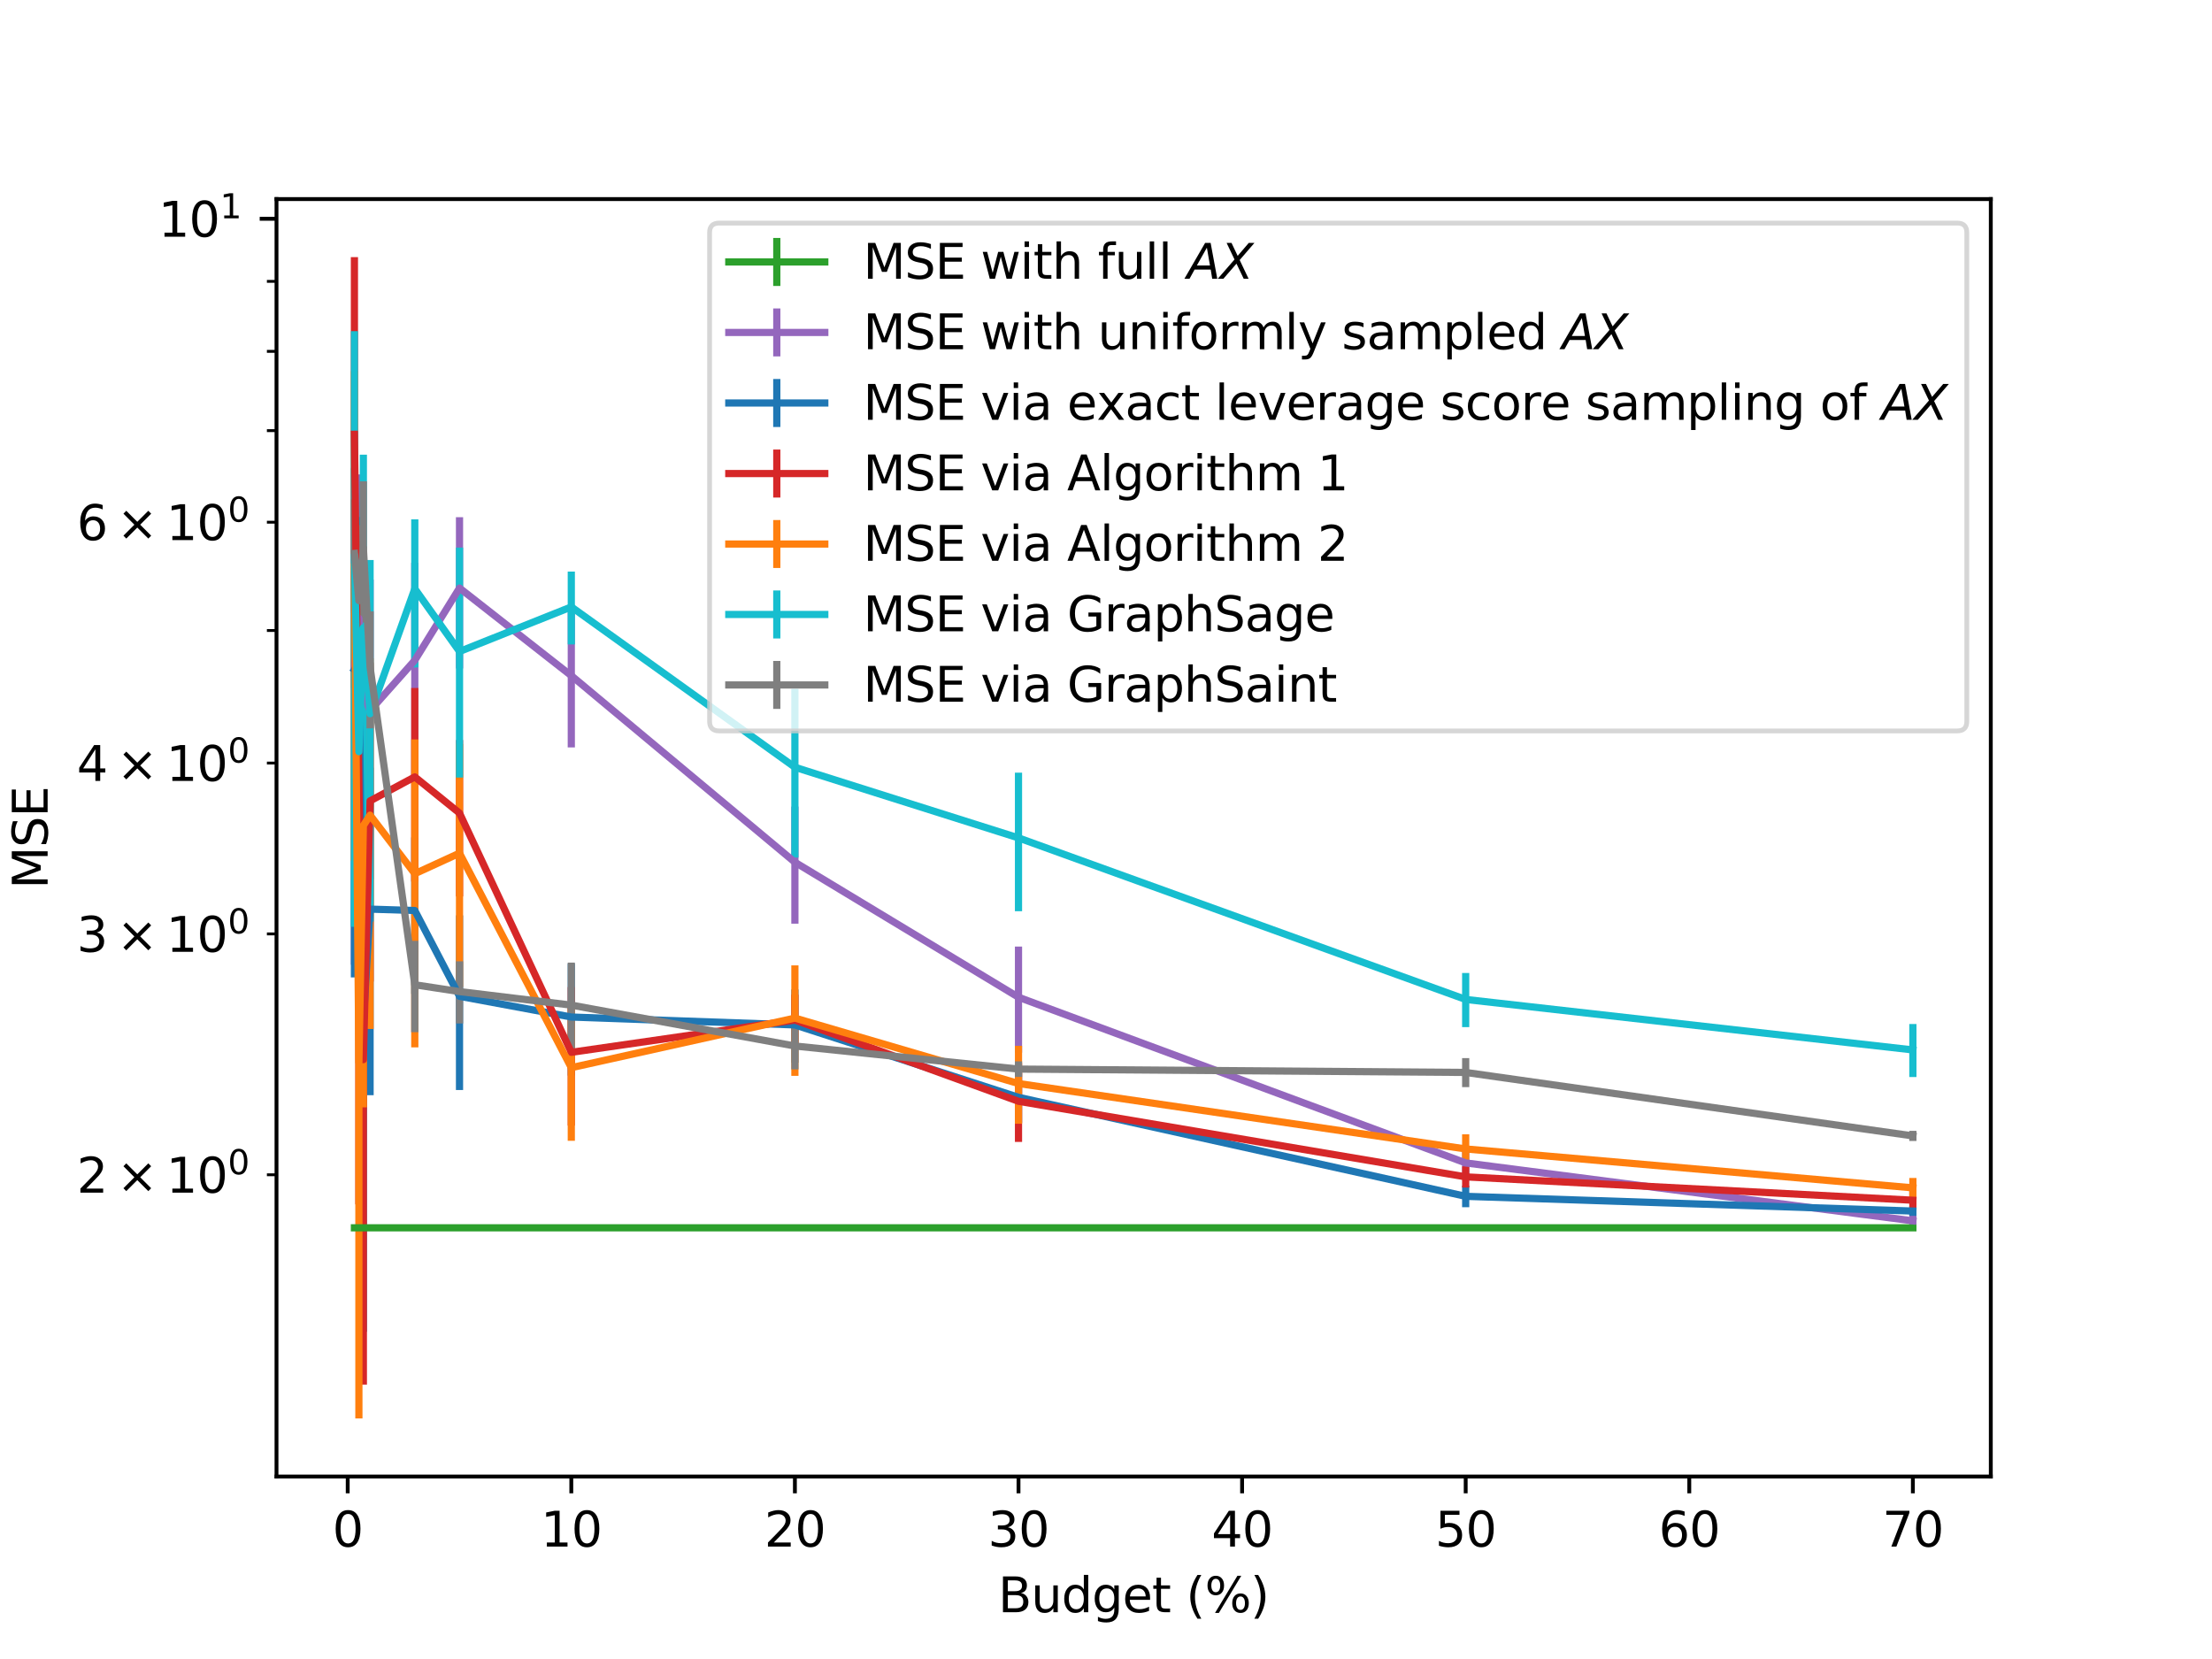 <?xml version="1.0" encoding="utf-8" standalone="no"?>
<!DOCTYPE svg PUBLIC "-//W3C//DTD SVG 1.1//EN"
  "http://www.w3.org/Graphics/SVG/1.1/DTD/svg11.dtd">
<svg xmlns:xlink="http://www.w3.org/1999/xlink" width="460.8pt" height="345.6pt" viewBox="0 0 460.8 345.6" xmlns="http://www.w3.org/2000/svg" version="1.1">
 <defs>
  <style type="text/css">*{stroke-linejoin: round; stroke-linecap: butt}</style>
 </defs>
 <g id="figure_1">
  <g id="patch_1">
   <path d="M 0 345.6 
L 460.8 345.6 
L 460.8 0 
L 0 0 
z
" style="fill: #ffffff"/>
  </g>
  <g id="axes_1">
   <g id="patch_2">
    <path d="M 57.6 307.584 
L 414.72 307.584 
L 414.72 41.472 
L 57.6 41.472 
z
" style="fill: #ffffff"/>
   </g>
   <g id="matplotlib.axis_1">
    <g id="xtick_1">
     <g id="line2d_1">
      <defs>
       <path id="m37b3872e67" d="M 0 0 
L 0 3.5 
" style="stroke: #000000; stroke-width: 0.8"/>
      </defs>
      <g>
       <use xlink:href="#m37b3872e67" x="72.435" y="307.584" style="stroke: #000000; stroke-width: 0.8"/>
      </g>
     </g>
     <g id="text_1">
      <!-- 0 -->
      <g transform="translate(69.254 322.182) scale(0.1 -0.1)">
       <defs>
        <path id="DejaVuSans-30" d="M 2034 4250 
Q 1547 4250 1301 3770 
Q 1056 3291 1056 2328 
Q 1056 1369 1301 889 
Q 1547 409 2034 409 
Q 2525 409 2770 889 
Q 3016 1369 3016 2328 
Q 3016 3291 2770 3770 
Q 2525 4250 2034 4250 
z
M 2034 4750 
Q 2819 4750 3233 4129 
Q 3647 3509 3647 2328 
Q 3647 1150 3233 529 
Q 2819 -91 2034 -91 
Q 1250 -91 836 529 
Q 422 1150 422 2328 
Q 422 3509 836 4129 
Q 1250 4750 2034 4750 
z
" transform="scale(0.016)"/>
       </defs>
       <use xlink:href="#DejaVuSans-30"/>
      </g>
     </g>
    </g>
    <g id="xtick_2">
     <g id="line2d_2">
      <g>
       <use xlink:href="#m37b3872e67" x="119.014" y="307.584" style="stroke: #000000; stroke-width: 0.8"/>
      </g>
     </g>
     <g id="text_2">
      <!-- 10 -->
      <g transform="translate(112.652 322.182) scale(0.1 -0.1)">
       <defs>
        <path id="DejaVuSans-31" d="M 794 531 
L 1825 531 
L 1825 4091 
L 703 3866 
L 703 4441 
L 1819 4666 
L 2450 4666 
L 2450 531 
L 3481 531 
L 3481 0 
L 794 0 
L 794 531 
z
" transform="scale(0.016)"/>
       </defs>
       <use xlink:href="#DejaVuSans-31"/>
       <use xlink:href="#DejaVuSans-30" x="63.623"/>
      </g>
     </g>
    </g>
    <g id="xtick_3">
     <g id="line2d_3">
      <g>
       <use xlink:href="#m37b3872e67" x="165.593" y="307.584" style="stroke: #000000; stroke-width: 0.8"/>
      </g>
     </g>
     <g id="text_3">
      <!-- 20 -->
      <g transform="translate(159.231 322.182) scale(0.1 -0.1)">
       <defs>
        <path id="DejaVuSans-32" d="M 1228 531 
L 3431 531 
L 3431 0 
L 469 0 
L 469 531 
Q 828 903 1448 1529 
Q 2069 2156 2228 2338 
Q 2531 2678 2651 2914 
Q 2772 3150 2772 3378 
Q 2772 3750 2511 3984 
Q 2250 4219 1831 4219 
Q 1534 4219 1204 4116 
Q 875 4013 500 3803 
L 500 4441 
Q 881 4594 1212 4672 
Q 1544 4750 1819 4750 
Q 2544 4750 2975 4387 
Q 3406 4025 3406 3419 
Q 3406 3131 3298 2873 
Q 3191 2616 2906 2266 
Q 2828 2175 2409 1742 
Q 1991 1309 1228 531 
z
" transform="scale(0.016)"/>
       </defs>
       <use xlink:href="#DejaVuSans-32"/>
       <use xlink:href="#DejaVuSans-30" x="63.623"/>
      </g>
     </g>
    </g>
    <g id="xtick_4">
     <g id="line2d_4">
      <g>
       <use xlink:href="#m37b3872e67" x="212.172" y="307.584" style="stroke: #000000; stroke-width: 0.8"/>
      </g>
     </g>
     <g id="text_4">
      <!-- 30 -->
      <g transform="translate(205.809 322.182) scale(0.1 -0.1)">
       <defs>
        <path id="DejaVuSans-33" d="M 2597 2516 
Q 3050 2419 3304 2112 
Q 3559 1806 3559 1356 
Q 3559 666 3084 287 
Q 2609 -91 1734 -91 
Q 1441 -91 1130 -33 
Q 819 25 488 141 
L 488 750 
Q 750 597 1062 519 
Q 1375 441 1716 441 
Q 2309 441 2620 675 
Q 2931 909 2931 1356 
Q 2931 1769 2642 2001 
Q 2353 2234 1838 2234 
L 1294 2234 
L 1294 2753 
L 1863 2753 
Q 2328 2753 2575 2939 
Q 2822 3125 2822 3475 
Q 2822 3834 2567 4026 
Q 2313 4219 1838 4219 
Q 1578 4219 1281 4162 
Q 984 4106 628 3988 
L 628 4550 
Q 988 4650 1302 4700 
Q 1616 4750 1894 4750 
Q 2613 4750 3031 4423 
Q 3450 4097 3450 3541 
Q 3450 3153 3228 2886 
Q 3006 2619 2597 2516 
z
" transform="scale(0.016)"/>
       </defs>
       <use xlink:href="#DejaVuSans-33"/>
       <use xlink:href="#DejaVuSans-30" x="63.623"/>
      </g>
     </g>
    </g>
    <g id="xtick_5">
     <g id="line2d_5">
      <g>
       <use xlink:href="#m37b3872e67" x="258.751" y="307.584" style="stroke: #000000; stroke-width: 0.8"/>
      </g>
     </g>
     <g id="text_5">
      <!-- 40 -->
      <g transform="translate(252.388 322.182) scale(0.1 -0.1)">
       <defs>
        <path id="DejaVuSans-34" d="M 2419 4116 
L 825 1625 
L 2419 1625 
L 2419 4116 
z
M 2253 4666 
L 3047 4666 
L 3047 1625 
L 3713 1625 
L 3713 1100 
L 3047 1100 
L 3047 0 
L 2419 0 
L 2419 1100 
L 313 1100 
L 313 1709 
L 2253 4666 
z
" transform="scale(0.016)"/>
       </defs>
       <use xlink:href="#DejaVuSans-34"/>
       <use xlink:href="#DejaVuSans-30" x="63.623"/>
      </g>
     </g>
    </g>
    <g id="xtick_6">
     <g id="line2d_6">
      <g>
       <use xlink:href="#m37b3872e67" x="305.33" y="307.584" style="stroke: #000000; stroke-width: 0.8"/>
      </g>
     </g>
     <g id="text_6">
      <!-- 50 -->
      <g transform="translate(298.967 322.182) scale(0.1 -0.1)">
       <defs>
        <path id="DejaVuSans-35" d="M 691 4666 
L 3169 4666 
L 3169 4134 
L 1269 4134 
L 1269 2991 
Q 1406 3038 1543 3061 
Q 1681 3084 1819 3084 
Q 2600 3084 3056 2656 
Q 3513 2228 3513 1497 
Q 3513 744 3044 326 
Q 2575 -91 1722 -91 
Q 1428 -91 1123 -41 
Q 819 9 494 109 
L 494 744 
Q 775 591 1075 516 
Q 1375 441 1709 441 
Q 2250 441 2565 725 
Q 2881 1009 2881 1497 
Q 2881 1984 2565 2268 
Q 2250 2553 1709 2553 
Q 1456 2553 1204 2497 
Q 953 2441 691 2322 
L 691 4666 
z
" transform="scale(0.016)"/>
       </defs>
       <use xlink:href="#DejaVuSans-35"/>
       <use xlink:href="#DejaVuSans-30" x="63.623"/>
      </g>
     </g>
    </g>
    <g id="xtick_7">
     <g id="line2d_7">
      <g>
       <use xlink:href="#m37b3872e67" x="351.908" y="307.584" style="stroke: #000000; stroke-width: 0.8"/>
      </g>
     </g>
     <g id="text_7">
      <!-- 60 -->
      <g transform="translate(345.546 322.182) scale(0.1 -0.1)">
       <defs>
        <path id="DejaVuSans-36" d="M 2113 2584 
Q 1688 2584 1439 2293 
Q 1191 2003 1191 1497 
Q 1191 994 1439 701 
Q 1688 409 2113 409 
Q 2538 409 2786 701 
Q 3034 994 3034 1497 
Q 3034 2003 2786 2293 
Q 2538 2584 2113 2584 
z
M 3366 4563 
L 3366 3988 
Q 3128 4100 2886 4159 
Q 2644 4219 2406 4219 
Q 1781 4219 1451 3797 
Q 1122 3375 1075 2522 
Q 1259 2794 1537 2939 
Q 1816 3084 2150 3084 
Q 2853 3084 3261 2657 
Q 3669 2231 3669 1497 
Q 3669 778 3244 343 
Q 2819 -91 2113 -91 
Q 1303 -91 875 529 
Q 447 1150 447 2328 
Q 447 3434 972 4092 
Q 1497 4750 2381 4750 
Q 2619 4750 2861 4703 
Q 3103 4656 3366 4563 
z
" transform="scale(0.016)"/>
       </defs>
       <use xlink:href="#DejaVuSans-36"/>
       <use xlink:href="#DejaVuSans-30" x="63.623"/>
      </g>
     </g>
    </g>
    <g id="xtick_8">
     <g id="line2d_8">
      <g>
       <use xlink:href="#m37b3872e67" x="398.487" y="307.584" style="stroke: #000000; stroke-width: 0.8"/>
      </g>
     </g>
     <g id="text_8">
      <!-- 70 -->
      <g transform="translate(392.125 322.182) scale(0.1 -0.1)">
       <defs>
        <path id="DejaVuSans-37" d="M 525 4666 
L 3525 4666 
L 3525 4397 
L 1831 0 
L 1172 0 
L 2766 4134 
L 525 4134 
L 525 4666 
z
" transform="scale(0.016)"/>
       </defs>
       <use xlink:href="#DejaVuSans-37"/>
       <use xlink:href="#DejaVuSans-30" x="63.623"/>
      </g>
     </g>
    </g>
    <g id="text_9">
     <!-- Budget (%) -->
     <g transform="translate(207.934 335.861) scale(0.1 -0.1)">
      <defs>
       <path id="DejaVuSans-42" d="M 1259 2228 
L 1259 519 
L 2272 519 
Q 2781 519 3026 730 
Q 3272 941 3272 1375 
Q 3272 1813 3026 2020 
Q 2781 2228 2272 2228 
L 1259 2228 
z
M 1259 4147 
L 1259 2741 
L 2194 2741 
Q 2656 2741 2882 2914 
Q 3109 3088 3109 3444 
Q 3109 3797 2882 3972 
Q 2656 4147 2194 4147 
L 1259 4147 
z
M 628 4666 
L 2241 4666 
Q 2963 4666 3353 4366 
Q 3744 4066 3744 3513 
Q 3744 3084 3544 2831 
Q 3344 2578 2956 2516 
Q 3422 2416 3680 2098 
Q 3938 1781 3938 1306 
Q 3938 681 3513 340 
Q 3088 0 2303 0 
L 628 0 
L 628 4666 
z
" transform="scale(0.016)"/>
       <path id="DejaVuSans-75" d="M 544 1381 
L 544 3500 
L 1119 3500 
L 1119 1403 
Q 1119 906 1312 657 
Q 1506 409 1894 409 
Q 2359 409 2629 706 
Q 2900 1003 2900 1516 
L 2900 3500 
L 3475 3500 
L 3475 0 
L 2900 0 
L 2900 538 
Q 2691 219 2414 64 
Q 2138 -91 1772 -91 
Q 1169 -91 856 284 
Q 544 659 544 1381 
z
M 1991 3584 
L 1991 3584 
z
" transform="scale(0.016)"/>
       <path id="DejaVuSans-64" d="M 2906 2969 
L 2906 4863 
L 3481 4863 
L 3481 0 
L 2906 0 
L 2906 525 
Q 2725 213 2448 61 
Q 2172 -91 1784 -91 
Q 1150 -91 751 415 
Q 353 922 353 1747 
Q 353 2572 751 3078 
Q 1150 3584 1784 3584 
Q 2172 3584 2448 3432 
Q 2725 3281 2906 2969 
z
M 947 1747 
Q 947 1113 1208 752 
Q 1469 391 1925 391 
Q 2381 391 2643 752 
Q 2906 1113 2906 1747 
Q 2906 2381 2643 2742 
Q 2381 3103 1925 3103 
Q 1469 3103 1208 2742 
Q 947 2381 947 1747 
z
" transform="scale(0.016)"/>
       <path id="DejaVuSans-67" d="M 2906 1791 
Q 2906 2416 2648 2759 
Q 2391 3103 1925 3103 
Q 1463 3103 1205 2759 
Q 947 2416 947 1791 
Q 947 1169 1205 825 
Q 1463 481 1925 481 
Q 2391 481 2648 825 
Q 2906 1169 2906 1791 
z
M 3481 434 
Q 3481 -459 3084 -895 
Q 2688 -1331 1869 -1331 
Q 1566 -1331 1297 -1286 
Q 1028 -1241 775 -1147 
L 775 -588 
Q 1028 -725 1275 -790 
Q 1522 -856 1778 -856 
Q 2344 -856 2625 -561 
Q 2906 -266 2906 331 
L 2906 616 
Q 2728 306 2450 153 
Q 2172 0 1784 0 
Q 1141 0 747 490 
Q 353 981 353 1791 
Q 353 2603 747 3093 
Q 1141 3584 1784 3584 
Q 2172 3584 2450 3431 
Q 2728 3278 2906 2969 
L 2906 3500 
L 3481 3500 
L 3481 434 
z
" transform="scale(0.016)"/>
       <path id="DejaVuSans-65" d="M 3597 1894 
L 3597 1613 
L 953 1613 
Q 991 1019 1311 708 
Q 1631 397 2203 397 
Q 2534 397 2845 478 
Q 3156 559 3463 722 
L 3463 178 
Q 3153 47 2828 -22 
Q 2503 -91 2169 -91 
Q 1331 -91 842 396 
Q 353 884 353 1716 
Q 353 2575 817 3079 
Q 1281 3584 2069 3584 
Q 2775 3584 3186 3129 
Q 3597 2675 3597 1894 
z
M 3022 2063 
Q 3016 2534 2758 2815 
Q 2500 3097 2075 3097 
Q 1594 3097 1305 2825 
Q 1016 2553 972 2059 
L 3022 2063 
z
" transform="scale(0.016)"/>
       <path id="DejaVuSans-74" d="M 1172 4494 
L 1172 3500 
L 2356 3500 
L 2356 3053 
L 1172 3053 
L 1172 1153 
Q 1172 725 1289 603 
Q 1406 481 1766 481 
L 2356 481 
L 2356 0 
L 1766 0 
Q 1100 0 847 248 
Q 594 497 594 1153 
L 594 3053 
L 172 3053 
L 172 3500 
L 594 3500 
L 594 4494 
L 1172 4494 
z
" transform="scale(0.016)"/>
       <path id="DejaVuSans-20" transform="scale(0.016)"/>
       <path id="DejaVuSans-28" d="M 1984 4856 
Q 1566 4138 1362 3434 
Q 1159 2731 1159 2009 
Q 1159 1288 1364 580 
Q 1569 -128 1984 -844 
L 1484 -844 
Q 1016 -109 783 600 
Q 550 1309 550 2009 
Q 550 2706 781 3412 
Q 1013 4119 1484 4856 
L 1984 4856 
z
" transform="scale(0.016)"/>
       <path id="DejaVuSans-25" d="M 4653 2053 
Q 4381 2053 4226 1822 
Q 4072 1591 4072 1178 
Q 4072 772 4226 539 
Q 4381 306 4653 306 
Q 4919 306 5073 539 
Q 5228 772 5228 1178 
Q 5228 1588 5073 1820 
Q 4919 2053 4653 2053 
z
M 4653 2450 
Q 5147 2450 5437 2106 
Q 5728 1763 5728 1178 
Q 5728 594 5436 251 
Q 5144 -91 4653 -91 
Q 4153 -91 3862 251 
Q 3572 594 3572 1178 
Q 3572 1766 3864 2108 
Q 4156 2450 4653 2450 
z
M 1428 4353 
Q 1159 4353 1004 4120 
Q 850 3888 850 3481 
Q 850 3069 1003 2837 
Q 1156 2606 1428 2606 
Q 1700 2606 1854 2837 
Q 2009 3069 2009 3481 
Q 2009 3884 1853 4118 
Q 1697 4353 1428 4353 
z
M 4250 4750 
L 4750 4750 
L 1831 -91 
L 1331 -91 
L 4250 4750 
z
M 1428 4750 
Q 1922 4750 2215 4408 
Q 2509 4066 2509 3481 
Q 2509 2891 2217 2550 
Q 1925 2209 1428 2209 
Q 931 2209 642 2551 
Q 353 2894 353 3481 
Q 353 4063 643 4406 
Q 934 4750 1428 4750 
z
" transform="scale(0.016)"/>
       <path id="DejaVuSans-29" d="M 513 4856 
L 1013 4856 
Q 1481 4119 1714 3412 
Q 1947 2706 1947 2009 
Q 1947 1309 1714 600 
Q 1481 -109 1013 -844 
L 513 -844 
Q 928 -128 1133 580 
Q 1338 1288 1338 2009 
Q 1338 2731 1133 3434 
Q 928 4138 513 4856 
z
" transform="scale(0.016)"/>
      </defs>
      <use xlink:href="#DejaVuSans-42"/>
      <use xlink:href="#DejaVuSans-75" x="68.604"/>
      <use xlink:href="#DejaVuSans-64" x="131.982"/>
      <use xlink:href="#DejaVuSans-67" x="195.459"/>
      <use xlink:href="#DejaVuSans-65" x="258.936"/>
      <use xlink:href="#DejaVuSans-74" x="320.459"/>
      <use xlink:href="#DejaVuSans-20" x="359.668"/>
      <use xlink:href="#DejaVuSans-28" x="391.455"/>
      <use xlink:href="#DejaVuSans-25" x="430.469"/>
      <use xlink:href="#DejaVuSans-29" x="525.488"/>
     </g>
    </g>
   </g>
   <g id="matplotlib.axis_2">
    <g id="ytick_1">
     <g id="line2d_9">
      <defs>
       <path id="m2188949612" d="M 0 0 
L -3.5 0 
" style="stroke: #000000; stroke-width: 0.8"/>
      </defs>
      <g>
       <use xlink:href="#m2188949612" x="57.6" y="45.577" style="stroke: #000000; stroke-width: 0.8"/>
      </g>
     </g>
     <g id="text_10">
      <!-- $\mathdefault{10^{1}}$ -->
      <g transform="translate(33 49.376) scale(0.1 -0.1)">
       <use xlink:href="#DejaVuSans-31" transform="translate(0 0.684)"/>
       <use xlink:href="#DejaVuSans-30" transform="translate(63.623 0.684)"/>
       <use xlink:href="#DejaVuSans-31" transform="translate(128.203 38.966) scale(0.7)"/>
      </g>
     </g>
    </g>
    <g id="ytick_2">
     <g id="line2d_10">
      <defs>
       <path id="m489fc0263c" d="M 0 0 
L -2 0 
" style="stroke: #000000; stroke-width: 0.6"/>
      </defs>
      <g>
       <use xlink:href="#m489fc0263c" x="57.6" y="244.727" style="stroke: #000000; stroke-width: 0.6"/>
      </g>
     </g>
     <g id="text_11">
      <!-- $\mathdefault{2\times10^{0}}$ -->
      <g transform="translate(16 248.526) scale(0.1 -0.1)">
       <defs>
        <path id="DejaVuSans-d7" d="M 4488 3438 
L 3059 2003 
L 4488 575 
L 4116 197 
L 2681 1631 
L 1247 197 
L 878 575 
L 2303 2003 
L 878 3438 
L 1247 3816 
L 2681 2381 
L 4116 3816 
L 4488 3438 
z
" transform="scale(0.016)"/>
       </defs>
       <use xlink:href="#DejaVuSans-32" transform="translate(0 0.766)"/>
       <use xlink:href="#DejaVuSans-d7" transform="translate(83.105 0.766)"/>
       <use xlink:href="#DejaVuSans-31" transform="translate(186.377 0.766)"/>
       <use xlink:href="#DejaVuSans-30" transform="translate(250 0.766)"/>
       <use xlink:href="#DejaVuSans-30" transform="translate(314.58 39.047) scale(0.7)"/>
      </g>
     </g>
    </g>
    <g id="ytick_3">
     <g id="line2d_11">
      <g>
       <use xlink:href="#m489fc0263c" x="57.6" y="194.555" style="stroke: #000000; stroke-width: 0.6"/>
      </g>
     </g>
     <g id="text_12">
      <!-- $\mathdefault{3\times10^{0}}$ -->
      <g transform="translate(16 198.354) scale(0.1 -0.1)">
       <use xlink:href="#DejaVuSans-33" transform="translate(0 0.766)"/>
       <use xlink:href="#DejaVuSans-d7" transform="translate(83.105 0.766)"/>
       <use xlink:href="#DejaVuSans-31" transform="translate(186.377 0.766)"/>
       <use xlink:href="#DejaVuSans-30" transform="translate(250 0.766)"/>
       <use xlink:href="#DejaVuSans-30" transform="translate(314.58 39.047) scale(0.7)"/>
      </g>
     </g>
    </g>
    <g id="ytick_4">
     <g id="line2d_12">
      <g>
       <use xlink:href="#m489fc0263c" x="57.6" y="158.958" style="stroke: #000000; stroke-width: 0.6"/>
      </g>
     </g>
     <g id="text_13">
      <!-- $\mathdefault{4\times10^{0}}$ -->
      <g transform="translate(16 162.757) scale(0.1 -0.1)">
       <use xlink:href="#DejaVuSans-34" transform="translate(0 0.766)"/>
       <use xlink:href="#DejaVuSans-d7" transform="translate(83.105 0.766)"/>
       <use xlink:href="#DejaVuSans-31" transform="translate(186.377 0.766)"/>
       <use xlink:href="#DejaVuSans-30" transform="translate(250 0.766)"/>
       <use xlink:href="#DejaVuSans-30" transform="translate(314.58 39.047) scale(0.7)"/>
      </g>
     </g>
    </g>
    <g id="ytick_5">
     <g id="line2d_13">
      <g>
       <use xlink:href="#m489fc0263c" x="57.6" y="131.346" style="stroke: #000000; stroke-width: 0.6"/>
      </g>
     </g>
    </g>
    <g id="ytick_6">
     <g id="line2d_14">
      <g>
       <use xlink:href="#m489fc0263c" x="57.6" y="108.786" style="stroke: #000000; stroke-width: 0.6"/>
      </g>
     </g>
     <g id="text_14">
      <!-- $\mathdefault{6\times10^{0}}$ -->
      <g transform="translate(16 112.585) scale(0.1 -0.1)">
       <use xlink:href="#DejaVuSans-36" transform="translate(0 0.766)"/>
       <use xlink:href="#DejaVuSans-d7" transform="translate(83.105 0.766)"/>
       <use xlink:href="#DejaVuSans-31" transform="translate(186.377 0.766)"/>
       <use xlink:href="#DejaVuSans-30" transform="translate(250 0.766)"/>
       <use xlink:href="#DejaVuSans-30" transform="translate(314.58 39.047) scale(0.7)"/>
      </g>
     </g>
    </g>
    <g id="ytick_7">
     <g id="line2d_15">
      <g>
       <use xlink:href="#m489fc0263c" x="57.6" y="89.712" style="stroke: #000000; stroke-width: 0.6"/>
      </g>
     </g>
    </g>
    <g id="ytick_8">
     <g id="line2d_16">
      <g>
       <use xlink:href="#m489fc0263c" x="57.6" y="73.189" style="stroke: #000000; stroke-width: 0.6"/>
      </g>
     </g>
    </g>
    <g id="ytick_9">
     <g id="line2d_17">
      <g>
       <use xlink:href="#m489fc0263c" x="57.6" y="58.614" style="stroke: #000000; stroke-width: 0.6"/>
      </g>
     </g>
    </g>
    <g id="text_15">
     <!-- MSE -->
     <g transform="translate(9.92 185.176) rotate(-90) scale(0.1 -0.1)">
      <defs>
       <path id="DejaVuSans-4d" d="M 628 4666 
L 1569 4666 
L 2759 1491 
L 3956 4666 
L 4897 4666 
L 4897 0 
L 4281 0 
L 4281 4097 
L 3078 897 
L 2444 897 
L 1241 4097 
L 1241 0 
L 628 0 
L 628 4666 
z
" transform="scale(0.016)"/>
       <path id="DejaVuSans-53" d="M 3425 4513 
L 3425 3897 
Q 3066 4069 2747 4153 
Q 2428 4238 2131 4238 
Q 1616 4238 1336 4038 
Q 1056 3838 1056 3469 
Q 1056 3159 1242 3001 
Q 1428 2844 1947 2747 
L 2328 2669 
Q 3034 2534 3370 2195 
Q 3706 1856 3706 1288 
Q 3706 609 3251 259 
Q 2797 -91 1919 -91 
Q 1588 -91 1214 -16 
Q 841 59 441 206 
L 441 856 
Q 825 641 1194 531 
Q 1563 422 1919 422 
Q 2459 422 2753 634 
Q 3047 847 3047 1241 
Q 3047 1584 2836 1778 
Q 2625 1972 2144 2069 
L 1759 2144 
Q 1053 2284 737 2584 
Q 422 2884 422 3419 
Q 422 4038 858 4394 
Q 1294 4750 2059 4750 
Q 2388 4750 2728 4690 
Q 3069 4631 3425 4513 
z
" transform="scale(0.016)"/>
       <path id="DejaVuSans-45" d="M 628 4666 
L 3578 4666 
L 3578 4134 
L 1259 4134 
L 1259 2753 
L 3481 2753 
L 3481 2222 
L 1259 2222 
L 1259 531 
L 3634 531 
L 3634 0 
L 628 0 
L 628 4666 
z
" transform="scale(0.016)"/>
      </defs>
      <use xlink:href="#DejaVuSans-4d"/>
      <use xlink:href="#DejaVuSans-53" x="86.279"/>
      <use xlink:href="#DejaVuSans-45" x="149.756"/>
     </g>
    </g>
   </g>
   <g id="LineCollection_1">
    <path d="M 73.833 255.77 
L 73.833 255.77 
" clip-path="url(#p6c9578f43e)" style="fill: none; stroke: #2ca02c; stroke-width: 1.5"/>
    <path d="M 74.764 255.77 
L 74.764 255.77 
" clip-path="url(#p6c9578f43e)" style="fill: none; stroke: #2ca02c; stroke-width: 1.5"/>
    <path d="M 75.696 255.77 
L 75.696 255.77 
" clip-path="url(#p6c9578f43e)" style="fill: none; stroke: #2ca02c; stroke-width: 1.5"/>
    <path d="M 77.093 255.77 
L 77.093 255.77 
" clip-path="url(#p6c9578f43e)" style="fill: none; stroke: #2ca02c; stroke-width: 1.5"/>
    <path d="M 86.409 255.77 
L 86.409 255.77 
" clip-path="url(#p6c9578f43e)" style="fill: none; stroke: #2ca02c; stroke-width: 1.5"/>
    <path d="M 95.725 255.77 
L 95.725 255.77 
" clip-path="url(#p6c9578f43e)" style="fill: none; stroke: #2ca02c; stroke-width: 1.5"/>
    <path d="M 119.014 255.77 
L 119.014 255.77 
" clip-path="url(#p6c9578f43e)" style="fill: none; stroke: #2ca02c; stroke-width: 1.5"/>
    <path d="M 165.593 255.77 
L 165.593 255.77 
" clip-path="url(#p6c9578f43e)" style="fill: none; stroke: #2ca02c; stroke-width: 1.5"/>
    <path d="M 212.172 255.77 
L 212.172 255.77 
" clip-path="url(#p6c9578f43e)" style="fill: none; stroke: #2ca02c; stroke-width: 1.5"/>
    <path d="M 305.33 255.77 
L 305.33 255.77 
" clip-path="url(#p6c9578f43e)" style="fill: none; stroke: #2ca02c; stroke-width: 1.5"/>
    <path d="M 398.487 255.77 
L 398.487 255.77 
" clip-path="url(#p6c9578f43e)" style="fill: none; stroke: #2ca02c; stroke-width: 1.5"/>
   </g>
   <g id="LineCollection_2">
    <path d="M 73.833 200.968 
L 73.833 97.622 
" clip-path="url(#p6c9578f43e)" style="fill: none; stroke: #9467bd; stroke-width: 1.5"/>
    <path d="M 74.764 168.458 
L 74.764 98.835 
" clip-path="url(#p6c9578f43e)" style="fill: none; stroke: #9467bd; stroke-width: 1.5"/>
    <path d="M 75.696 178.007 
L 75.696 118.517 
" clip-path="url(#p6c9578f43e)" style="fill: none; stroke: #9467bd; stroke-width: 1.5"/>
    <path d="M 77.093 183.11 
L 77.093 120.746 
" clip-path="url(#p6c9578f43e)" style="fill: none; stroke: #9467bd; stroke-width: 1.5"/>
    <path d="M 86.409 161.858 
L 86.409 117.256 
" clip-path="url(#p6c9578f43e)" style="fill: none; stroke: #9467bd; stroke-width: 1.5"/>
    <path d="M 95.725 139.266 
L 95.725 107.74 
" clip-path="url(#p6c9578f43e)" style="fill: none; stroke: #9467bd; stroke-width: 1.5"/>
    <path d="M 119.014 155.706 
L 119.014 127.41 
" clip-path="url(#p6c9578f43e)" style="fill: none; stroke: #9467bd; stroke-width: 1.5"/>
    <path d="M 165.593 192.412 
L 165.593 168.029 
" clip-path="url(#p6c9578f43e)" style="fill: none; stroke: #9467bd; stroke-width: 1.5"/>
    <path d="M 212.172 219.286 
L 212.172 197.19 
" clip-path="url(#p6c9578f43e)" style="fill: none; stroke: #9467bd; stroke-width: 1.5"/>
    <path d="M 305.33 245.04 
L 305.33 239.537 
" clip-path="url(#p6c9578f43e)" style="fill: none; stroke: #9467bd; stroke-width: 1.5"/>
    <path d="M 398.487 256.202 
L 398.487 252.476 
" clip-path="url(#p6c9578f43e)" style="fill: none; stroke: #9467bd; stroke-width: 1.5"/>
   </g>
   <g id="LineCollection_3">
    <path d="M 73.833 203.61 
L 73.833 97.432 
" clip-path="url(#p6c9578f43e)" style="fill: none; stroke: #1f77b4; stroke-width: 1.5"/>
    <path d="M 74.764 183.955 
L 74.764 107.699 
" clip-path="url(#p6c9578f43e)" style="fill: none; stroke: #1f77b4; stroke-width: 1.5"/>
    <path d="M 75.696 277.439 
L 75.696 170.399 
" clip-path="url(#p6c9578f43e)" style="fill: none; stroke: #1f77b4; stroke-width: 1.5"/>
    <path d="M 77.093 228.148 
L 77.093 159.915 
" clip-path="url(#p6c9578f43e)" style="fill: none; stroke: #1f77b4; stroke-width: 1.5"/>
    <path d="M 86.409 207.035 
L 86.409 174.454 
" clip-path="url(#p6c9578f43e)" style="fill: none; stroke: #1f77b4; stroke-width: 1.5"/>
    <path d="M 95.725 227.076 
L 95.725 190.689 
" clip-path="url(#p6c9578f43e)" style="fill: none; stroke: #1f77b4; stroke-width: 1.5"/>
    <path d="M 119.014 224.074 
L 119.014 200.756 
" clip-path="url(#p6c9578f43e)" style="fill: none; stroke: #1f77b4; stroke-width: 1.5"/>
    <path d="M 165.593 221.37 
L 165.593 206.121 
" clip-path="url(#p6c9578f43e)" style="fill: none; stroke: #1f77b4; stroke-width: 1.5"/>
    <path d="M 212.172 233.869 
L 212.172 223.523 
" clip-path="url(#p6c9578f43e)" style="fill: none; stroke: #1f77b4; stroke-width: 1.5"/>
    <path d="M 305.33 251.485 
L 305.33 246.988 
" clip-path="url(#p6c9578f43e)" style="fill: none; stroke: #1f77b4; stroke-width: 1.5"/>
    <path d="M 398.487 253.283 
L 398.487 251.293 
" clip-path="url(#p6c9578f43e)" style="fill: none; stroke: #1f77b4; stroke-width: 1.5"/>
   </g>
   <g id="LineCollection_4">
    <path d="M 73.833 143.294 
L 73.833 53.568 
" clip-path="url(#p6c9578f43e)" style="fill: none; stroke: #d62728; stroke-width: 1.5"/>
    <path d="M 74.764 250.887 
L 74.764 112.895 
" clip-path="url(#p6c9578f43e)" style="fill: none; stroke: #d62728; stroke-width: 1.5"/>
    <path d="M 75.696 288.436 
L 75.696 177.232 
" clip-path="url(#p6c9578f43e)" style="fill: none; stroke: #d62728; stroke-width: 1.5"/>
    <path d="M 77.093 204.474 
L 77.093 138.024 
" clip-path="url(#p6c9578f43e)" style="fill: none; stroke: #d62728; stroke-width: 1.5"/>
    <path d="M 86.409 183.635 
L 86.409 143.316 
" clip-path="url(#p6c9578f43e)" style="fill: none; stroke: #d62728; stroke-width: 1.5"/>
    <path d="M 95.725 186.738 
L 95.725 154.162 
" clip-path="url(#p6c9578f43e)" style="fill: none; stroke: #d62728; stroke-width: 1.5"/>
    <path d="M 119.014 234.484 
L 119.014 205.633 
" clip-path="url(#p6c9578f43e)" style="fill: none; stroke: #d62728; stroke-width: 1.5"/>
    <path d="M 165.593 218.017 
L 165.593 207.207 
" clip-path="url(#p6c9578f43e)" style="fill: none; stroke: #d62728; stroke-width: 1.5"/>
    <path d="M 212.172 237.88 
L 212.172 221.501 
" clip-path="url(#p6c9578f43e)" style="fill: none; stroke: #d62728; stroke-width: 1.5"/>
    <path d="M 305.33 247.394 
L 305.33 242.97 
" clip-path="url(#p6c9578f43e)" style="fill: none; stroke: #d62728; stroke-width: 1.5"/>
    <path d="M 398.487 252.121 
L 398.487 247.972 
" clip-path="url(#p6c9578f43e)" style="fill: none; stroke: #d62728; stroke-width: 1.5"/>
   </g>
   <g id="LineCollection_5">
    <path d="M 73.833 179.382 
L 73.833 77.316 
" clip-path="url(#p6c9578f43e)" style="fill: none; stroke: #ff7f0e; stroke-width: 1.5"/>
    <path d="M 74.764 295.488 
L 74.764 175.227 
" clip-path="url(#p6c9578f43e)" style="fill: none; stroke: #ff7f0e; stroke-width: 1.5"/>
    <path d="M 75.696 230.689 
L 75.696 132.329 
" clip-path="url(#p6c9578f43e)" style="fill: none; stroke: #ff7f0e; stroke-width: 1.5"/>
    <path d="M 77.093 214.356 
L 77.093 137.132 
" clip-path="url(#p6c9578f43e)" style="fill: none; stroke: #ff7f0e; stroke-width: 1.5"/>
    <path d="M 86.409 218.191 
L 86.409 154.046 
" clip-path="url(#p6c9578f43e)" style="fill: none; stroke: #ff7f0e; stroke-width: 1.5"/>
    <path d="M 95.725 205.63 
L 95.725 154.982 
" clip-path="url(#p6c9578f43e)" style="fill: none; stroke: #ff7f0e; stroke-width: 1.5"/>
    <path d="M 119.014 237.654 
L 119.014 208.853 
" clip-path="url(#p6c9578f43e)" style="fill: none; stroke: #ff7f0e; stroke-width: 1.5"/>
    <path d="M 165.593 224.126 
L 165.593 201.111 
" clip-path="url(#p6c9578f43e)" style="fill: none; stroke: #ff7f0e; stroke-width: 1.5"/>
    <path d="M 212.172 234.097 
L 212.172 217.872 
" clip-path="url(#p6c9578f43e)" style="fill: none; stroke: #ff7f0e; stroke-width: 1.5"/>
    <path d="M 305.33 242.471 
L 305.33 236.302 
" clip-path="url(#p6c9578f43e)" style="fill: none; stroke: #ff7f0e; stroke-width: 1.5"/>
    <path d="M 398.487 249.552 
L 398.487 245.386 
" clip-path="url(#p6c9578f43e)" style="fill: none; stroke: #ff7f0e; stroke-width: 1.5"/>
   </g>
   <g id="LineCollection_6">
    <path d="M 73.833 193.065 
L 73.833 68.987 
" clip-path="url(#p6c9578f43e)" style="fill: none; stroke: #17becf; stroke-width: 1.5"/>
    <path d="M 74.764 188.266 
L 74.764 131.389 
" clip-path="url(#p6c9578f43e)" style="fill: none; stroke: #17becf; stroke-width: 1.5"/>
    <path d="M 75.696 181.814 
L 75.696 94.722 
" clip-path="url(#p6c9578f43e)" style="fill: none; stroke: #17becf; stroke-width: 1.5"/>
    <path d="M 77.093 191.993 
L 77.093 116.661 
" clip-path="url(#p6c9578f43e)" style="fill: none; stroke: #17becf; stroke-width: 1.5"/>
    <path d="M 86.409 139.033 
L 86.409 108.178 
" clip-path="url(#p6c9578f43e)" style="fill: none; stroke: #17becf; stroke-width: 1.5"/>
    <path d="M 95.725 161.982 
L 95.725 114.071 
" clip-path="url(#p6c9578f43e)" style="fill: none; stroke: #17becf; stroke-width: 1.5"/>
    <path d="M 119.014 134.251 
L 119.014 119.073 
" clip-path="url(#p6c9578f43e)" style="fill: none; stroke: #17becf; stroke-width: 1.5"/>
    <path d="M 165.593 178.66 
L 165.593 143.5 
" clip-path="url(#p6c9578f43e)" style="fill: none; stroke: #17becf; stroke-width: 1.5"/>
    <path d="M 212.172 189.824 
L 212.172 160.959 
" clip-path="url(#p6c9578f43e)" style="fill: none; stroke: #17becf; stroke-width: 1.5"/>
    <path d="M 305.33 213.971 
L 305.33 202.692 
" clip-path="url(#p6c9578f43e)" style="fill: none; stroke: #17becf; stroke-width: 1.5"/>
    <path d="M 398.487 224.362 
L 398.487 213.32 
" clip-path="url(#p6c9578f43e)" style="fill: none; stroke: #17becf; stroke-width: 1.5"/>
   </g>
   <g id="LineCollection_7">
    <path d="M 73.833 127.632 
L 73.833 104.067 
" clip-path="url(#p6c9578f43e)" style="fill: none; stroke: #7f7f7f; stroke-width: 1.5"/>
    <path d="M 74.764 143.119 
L 74.764 109.419 
" clip-path="url(#p6c9578f43e)" style="fill: none; stroke: #7f7f7f; stroke-width: 1.5"/>
    <path d="M 75.696 129.689 
L 75.696 100.273 
" clip-path="url(#p6c9578f43e)" style="fill: none; stroke: #7f7f7f; stroke-width: 1.5"/>
    <path d="M 77.093 151.726 
L 77.093 127.371 
" clip-path="url(#p6c9578f43e)" style="fill: none; stroke: #7f7f7f; stroke-width: 1.5"/>
    <path d="M 86.409 215.03 
L 86.409 195.993 
" clip-path="url(#p6c9578f43e)" style="fill: none; stroke: #7f7f7f; stroke-width: 1.5"/>
    <path d="M 95.725 213.21 
L 95.725 200.253 
" clip-path="url(#p6c9578f43e)" style="fill: none; stroke: #7f7f7f; stroke-width: 1.5"/>
    <path d="M 119.014 218.916 
L 119.014 200.534 
" clip-path="url(#p6c9578f43e)" style="fill: none; stroke: #7f7f7f; stroke-width: 1.5"/>
    <path d="M 165.593 222.768 
L 165.593 213.22 
" clip-path="url(#p6c9578f43e)" style="fill: none; stroke: #7f7f7f; stroke-width: 1.5"/>
    <path d="M 212.172 224.344 
L 212.172 221.101 
" clip-path="url(#p6c9578f43e)" style="fill: none; stroke: #7f7f7f; stroke-width: 1.5"/>
    <path d="M 305.33 226.469 
L 305.33 220.421 
" clip-path="url(#p6c9578f43e)" style="fill: none; stroke: #7f7f7f; stroke-width: 1.5"/>
    <path d="M 398.487 237.693 
L 398.487 235.573 
" clip-path="url(#p6c9578f43e)" style="fill: none; stroke: #7f7f7f; stroke-width: 1.5"/>
   </g>
   <g id="line2d_18">
    <path d="M 73.833 255.77 
L 74.764 255.77 
L 75.696 255.77 
L 77.093 255.77 
L 86.409 255.77 
L 95.725 255.77 
L 119.014 255.77 
L 165.593 255.77 
L 212.172 255.77 
L 305.33 255.77 
L 398.487 255.77 
" clip-path="url(#p6c9578f43e)" style="fill: none; stroke: #2ca02c; stroke-width: 1.5; stroke-linecap: square"/>
   </g>
   <g id="line2d_19">
    <path d="M 73.833 138.806 
L 74.764 128.813 
L 75.696 144.721 
L 77.093 148.04 
L 86.409 137.558 
L 95.725 122.502 
L 119.014 140.751 
L 165.593 179.621 
L 212.172 207.746 
L 305.33 242.258 
L 398.487 254.325 
" clip-path="url(#p6c9578f43e)" style="fill: none; stroke: #9467bd; stroke-width: 1.5; stroke-linecap: square"/>
   </g>
   <g id="line2d_20">
    <path d="M 73.833 139.465 
L 74.764 140.044 
L 75.696 212.689 
L 77.093 189.387 
L 86.409 189.675 
L 95.725 207.55 
L 119.014 211.866 
L 165.593 213.511 
L 212.172 228.588 
L 305.33 249.216 
L 398.487 252.284 
" clip-path="url(#p6c9578f43e)" style="fill: none; stroke: #1f77b4; stroke-width: 1.5; stroke-linecap: square"/>
   </g>
   <g id="line2d_21">
    <path d="M 73.833 90.47 
L 74.764 163.576 
L 75.696 220.741 
L 77.093 166.841 
L 86.409 161.841 
L 95.725 169.381 
L 119.014 219.219 
L 165.593 212.494 
L 212.172 229.42 
L 305.33 245.162 
L 398.487 250.029 
" clip-path="url(#p6c9578f43e)" style="fill: none; stroke: #d62728; stroke-width: 1.5; stroke-linecap: square"/>
   </g>
   <g id="line2d_22">
    <path d="M 73.833 118.111 
L 74.764 221.289 
L 75.696 171.982 
L 77.093 169.815 
L 86.409 182.008 
L 95.725 177.733 
L 119.014 222.418 
L 165.593 212.084 
L 212.172 225.719 
L 305.33 239.348 
L 398.487 247.452 
" clip-path="url(#p6c9578f43e)" style="fill: none; stroke: #ff7f0e; stroke-width: 1.5; stroke-linecap: square"/>
   </g>
   <g id="line2d_23">
    <path d="M 73.833 116.085 
L 74.764 156.588 
L 75.696 130.759 
L 77.093 148.68 
L 86.409 122.646 
L 95.725 135.722 
L 119.014 126.429 
L 165.593 159.835 
L 212.172 174.552 
L 305.33 208.203 
L 398.487 218.718 
" clip-path="url(#p6c9578f43e)" style="fill: none; stroke: #17becf; stroke-width: 1.5; stroke-linecap: square"/>
   </g>
   <g id="line2d_24">
    <path d="M 73.833 115.289 
L 74.764 125.125 
L 75.696 114.109 
L 77.093 138.95 
L 86.409 205.146 
L 95.725 206.562 
L 119.014 209.384 
L 165.593 217.902 
L 212.172 222.712 
L 305.33 223.408 
L 398.487 236.629 
" clip-path="url(#p6c9578f43e)" style="fill: none; stroke: #7f7f7f; stroke-width: 1.5; stroke-linecap: square"/>
   </g>
   <g id="patch_3">
    <path d="M 57.6 307.584 
L 57.6 41.472 
" style="fill: none; stroke: #000000; stroke-width: 0.8; stroke-linejoin: miter; stroke-linecap: square"/>
   </g>
   <g id="patch_4">
    <path d="M 414.72 307.584 
L 414.72 41.472 
" style="fill: none; stroke: #000000; stroke-width: 0.8; stroke-linejoin: miter; stroke-linecap: square"/>
   </g>
   <g id="patch_5">
    <path d="M 57.6 307.584 
L 414.72 307.584 
" style="fill: none; stroke: #000000; stroke-width: 0.8; stroke-linejoin: miter; stroke-linecap: square"/>
   </g>
   <g id="patch_6">
    <path d="M 57.6 41.472 
L 414.72 41.472 
" style="fill: none; stroke: #000000; stroke-width: 0.8; stroke-linejoin: miter; stroke-linecap: square"/>
   </g>
   <g id="legend_1">
    <g id="patch_7">
     <path d="M 149.82 152.263 
L 407.72 152.263 
Q 409.72 152.263 409.72 150.263 
L 409.72 48.472 
Q 409.72 46.472 407.72 46.472 
L 149.82 46.472 
Q 147.82 46.472 147.82 48.472 
L 147.82 150.263 
Q 147.82 152.263 149.82 152.263 
z
" style="fill: #ffffff; opacity: 0.8; stroke: #cccccc; stroke-linejoin: miter"/>
    </g>
    <g id="LineCollection_8">
     <path d="M 161.82 59.57 
L 161.82 49.57 
" style="fill: none; stroke: #2ca02c; stroke-width: 1.5"/>
    </g>
    <g id="line2d_25">
     <path d="M 151.82 54.57 
L 171.82 54.57 
" style="fill: none; stroke: #2ca02c; stroke-width: 1.5; stroke-linecap: square"/>
    </g>
    <g id="line2d_26"/>
    <g id="text_16">
     <!-- MSE with full $AX$ -->
     <g transform="translate(179.82 58.07) scale(0.1 -0.1)">
      <defs>
       <path id="DejaVuSans-77" d="M 269 3500 
L 844 3500 
L 1563 769 
L 2278 3500 
L 2956 3500 
L 3675 769 
L 4391 3500 
L 4966 3500 
L 4050 0 
L 3372 0 
L 2619 2869 
L 1863 0 
L 1184 0 
L 269 3500 
z
" transform="scale(0.016)"/>
       <path id="DejaVuSans-69" d="M 603 3500 
L 1178 3500 
L 1178 0 
L 603 0 
L 603 3500 
z
M 603 4863 
L 1178 4863 
L 1178 4134 
L 603 4134 
L 603 4863 
z
" transform="scale(0.016)"/>
       <path id="DejaVuSans-68" d="M 3513 2113 
L 3513 0 
L 2938 0 
L 2938 2094 
Q 2938 2591 2744 2837 
Q 2550 3084 2163 3084 
Q 1697 3084 1428 2787 
Q 1159 2491 1159 1978 
L 1159 0 
L 581 0 
L 581 4863 
L 1159 4863 
L 1159 2956 
Q 1366 3272 1645 3428 
Q 1925 3584 2291 3584 
Q 2894 3584 3203 3211 
Q 3513 2838 3513 2113 
z
" transform="scale(0.016)"/>
       <path id="DejaVuSans-66" d="M 2375 4863 
L 2375 4384 
L 1825 4384 
Q 1516 4384 1395 4259 
Q 1275 4134 1275 3809 
L 1275 3500 
L 2222 3500 
L 2222 3053 
L 1275 3053 
L 1275 0 
L 697 0 
L 697 3053 
L 147 3053 
L 147 3500 
L 697 3500 
L 697 3744 
Q 697 4328 969 4595 
Q 1241 4863 1831 4863 
L 2375 4863 
z
" transform="scale(0.016)"/>
       <path id="DejaVuSans-6c" d="M 603 4863 
L 1178 4863 
L 1178 0 
L 603 0 
L 603 4863 
z
" transform="scale(0.016)"/>
       <path id="DejaVuSans-Oblique-41" d="M 2356 4666 
L 3072 4666 
L 3938 0 
L 3278 0 
L 3084 1197 
L 984 1197 
L 325 0 
L -341 0 
L 2356 4666 
z
M 2584 4044 
L 1275 1722 
L 2988 1722 
L 2584 4044 
z
" transform="scale(0.016)"/>
       <path id="DejaVuSans-Oblique-58" d="M 878 4666 
L 1516 4666 
L 2316 2981 
L 3763 4666 
L 4500 4666 
L 2578 2438 
L 3738 0 
L 3103 0 
L 2163 1966 
L 459 0 
L -275 0 
L 1906 2509 
L 878 4666 
z
" transform="scale(0.016)"/>
      </defs>
      <use xlink:href="#DejaVuSans-4d" transform="translate(0 0.016)"/>
      <use xlink:href="#DejaVuSans-53" transform="translate(86.279 0.016)"/>
      <use xlink:href="#DejaVuSans-45" transform="translate(149.756 0.016)"/>
      <use xlink:href="#DejaVuSans-20" transform="translate(212.939 0.016)"/>
      <use xlink:href="#DejaVuSans-77" transform="translate(244.727 0.016)"/>
      <use xlink:href="#DejaVuSans-69" transform="translate(326.514 0.016)"/>
      <use xlink:href="#DejaVuSans-74" transform="translate(354.297 0.016)"/>
      <use xlink:href="#DejaVuSans-68" transform="translate(393.506 0.016)"/>
      <use xlink:href="#DejaVuSans-20" transform="translate(456.885 0.016)"/>
      <use xlink:href="#DejaVuSans-66" transform="translate(488.672 0.016)"/>
      <use xlink:href="#DejaVuSans-75" transform="translate(523.877 0.016)"/>
      <use xlink:href="#DejaVuSans-6c" transform="translate(587.256 0.016)"/>
      <use xlink:href="#DejaVuSans-6c" transform="translate(615.039 0.016)"/>
      <use xlink:href="#DejaVuSans-20" transform="translate(642.822 0.016)"/>
      <use xlink:href="#DejaVuSans-Oblique-41" transform="translate(674.609 0.016)"/>
      <use xlink:href="#DejaVuSans-Oblique-58" transform="translate(743.018 0.016)"/>
     </g>
    </g>
    <g id="LineCollection_9">
     <path d="M 161.82 74.25 
L 161.82 64.25 
" style="fill: none; stroke: #9467bd; stroke-width: 1.5"/>
    </g>
    <g id="line2d_27">
     <path d="M 151.82 69.25 
L 171.82 69.25 
" style="fill: none; stroke: #9467bd; stroke-width: 1.5; stroke-linecap: square"/>
    </g>
    <g id="line2d_28"/>
    <g id="text_17">
     <!-- MSE with uniformly sampled $AX$ -->
     <g transform="translate(179.82 72.75) scale(0.1 -0.1)">
      <defs>
       <path id="DejaVuSans-6e" d="M 3513 2113 
L 3513 0 
L 2938 0 
L 2938 2094 
Q 2938 2591 2744 2837 
Q 2550 3084 2163 3084 
Q 1697 3084 1428 2787 
Q 1159 2491 1159 1978 
L 1159 0 
L 581 0 
L 581 3500 
L 1159 3500 
L 1159 2956 
Q 1366 3272 1645 3428 
Q 1925 3584 2291 3584 
Q 2894 3584 3203 3211 
Q 3513 2838 3513 2113 
z
" transform="scale(0.016)"/>
       <path id="DejaVuSans-6f" d="M 1959 3097 
Q 1497 3097 1228 2736 
Q 959 2375 959 1747 
Q 959 1119 1226 758 
Q 1494 397 1959 397 
Q 2419 397 2687 759 
Q 2956 1122 2956 1747 
Q 2956 2369 2687 2733 
Q 2419 3097 1959 3097 
z
M 1959 3584 
Q 2709 3584 3137 3096 
Q 3566 2609 3566 1747 
Q 3566 888 3137 398 
Q 2709 -91 1959 -91 
Q 1206 -91 779 398 
Q 353 888 353 1747 
Q 353 2609 779 3096 
Q 1206 3584 1959 3584 
z
" transform="scale(0.016)"/>
       <path id="DejaVuSans-72" d="M 2631 2963 
Q 2534 3019 2420 3045 
Q 2306 3072 2169 3072 
Q 1681 3072 1420 2755 
Q 1159 2438 1159 1844 
L 1159 0 
L 581 0 
L 581 3500 
L 1159 3500 
L 1159 2956 
Q 1341 3275 1631 3429 
Q 1922 3584 2338 3584 
Q 2397 3584 2469 3576 
Q 2541 3569 2628 3553 
L 2631 2963 
z
" transform="scale(0.016)"/>
       <path id="DejaVuSans-6d" d="M 3328 2828 
Q 3544 3216 3844 3400 
Q 4144 3584 4550 3584 
Q 5097 3584 5394 3201 
Q 5691 2819 5691 2113 
L 5691 0 
L 5113 0 
L 5113 2094 
Q 5113 2597 4934 2840 
Q 4756 3084 4391 3084 
Q 3944 3084 3684 2787 
Q 3425 2491 3425 1978 
L 3425 0 
L 2847 0 
L 2847 2094 
Q 2847 2600 2669 2842 
Q 2491 3084 2119 3084 
Q 1678 3084 1418 2786 
Q 1159 2488 1159 1978 
L 1159 0 
L 581 0 
L 581 3500 
L 1159 3500 
L 1159 2956 
Q 1356 3278 1631 3431 
Q 1906 3584 2284 3584 
Q 2666 3584 2933 3390 
Q 3200 3197 3328 2828 
z
" transform="scale(0.016)"/>
       <path id="DejaVuSans-79" d="M 2059 -325 
Q 1816 -950 1584 -1140 
Q 1353 -1331 966 -1331 
L 506 -1331 
L 506 -850 
L 844 -850 
Q 1081 -850 1212 -737 
Q 1344 -625 1503 -206 
L 1606 56 
L 191 3500 
L 800 3500 
L 1894 763 
L 2988 3500 
L 3597 3500 
L 2059 -325 
z
" transform="scale(0.016)"/>
       <path id="DejaVuSans-73" d="M 2834 3397 
L 2834 2853 
Q 2591 2978 2328 3040 
Q 2066 3103 1784 3103 
Q 1356 3103 1142 2972 
Q 928 2841 928 2578 
Q 928 2378 1081 2264 
Q 1234 2150 1697 2047 
L 1894 2003 
Q 2506 1872 2764 1633 
Q 3022 1394 3022 966 
Q 3022 478 2636 193 
Q 2250 -91 1575 -91 
Q 1294 -91 989 -36 
Q 684 19 347 128 
L 347 722 
Q 666 556 975 473 
Q 1284 391 1588 391 
Q 1994 391 2212 530 
Q 2431 669 2431 922 
Q 2431 1156 2273 1281 
Q 2116 1406 1581 1522 
L 1381 1569 
Q 847 1681 609 1914 
Q 372 2147 372 2553 
Q 372 3047 722 3315 
Q 1072 3584 1716 3584 
Q 2034 3584 2315 3537 
Q 2597 3491 2834 3397 
z
" transform="scale(0.016)"/>
       <path id="DejaVuSans-61" d="M 2194 1759 
Q 1497 1759 1228 1600 
Q 959 1441 959 1056 
Q 959 750 1161 570 
Q 1363 391 1709 391 
Q 2188 391 2477 730 
Q 2766 1069 2766 1631 
L 2766 1759 
L 2194 1759 
z
M 3341 1997 
L 3341 0 
L 2766 0 
L 2766 531 
Q 2569 213 2275 61 
Q 1981 -91 1556 -91 
Q 1019 -91 701 211 
Q 384 513 384 1019 
Q 384 1609 779 1909 
Q 1175 2209 1959 2209 
L 2766 2209 
L 2766 2266 
Q 2766 2663 2505 2880 
Q 2244 3097 1772 3097 
Q 1472 3097 1187 3025 
Q 903 2953 641 2809 
L 641 3341 
Q 956 3463 1253 3523 
Q 1550 3584 1831 3584 
Q 2591 3584 2966 3190 
Q 3341 2797 3341 1997 
z
" transform="scale(0.016)"/>
       <path id="DejaVuSans-70" d="M 1159 525 
L 1159 -1331 
L 581 -1331 
L 581 3500 
L 1159 3500 
L 1159 2969 
Q 1341 3281 1617 3432 
Q 1894 3584 2278 3584 
Q 2916 3584 3314 3078 
Q 3713 2572 3713 1747 
Q 3713 922 3314 415 
Q 2916 -91 2278 -91 
Q 1894 -91 1617 61 
Q 1341 213 1159 525 
z
M 3116 1747 
Q 3116 2381 2855 2742 
Q 2594 3103 2138 3103 
Q 1681 3103 1420 2742 
Q 1159 2381 1159 1747 
Q 1159 1113 1420 752 
Q 1681 391 2138 391 
Q 2594 391 2855 752 
Q 3116 1113 3116 1747 
z
" transform="scale(0.016)"/>
      </defs>
      <use xlink:href="#DejaVuSans-4d" transform="translate(0 0.016)"/>
      <use xlink:href="#DejaVuSans-53" transform="translate(86.279 0.016)"/>
      <use xlink:href="#DejaVuSans-45" transform="translate(149.756 0.016)"/>
      <use xlink:href="#DejaVuSans-20" transform="translate(212.939 0.016)"/>
      <use xlink:href="#DejaVuSans-77" transform="translate(244.727 0.016)"/>
      <use xlink:href="#DejaVuSans-69" transform="translate(326.514 0.016)"/>
      <use xlink:href="#DejaVuSans-74" transform="translate(354.297 0.016)"/>
      <use xlink:href="#DejaVuSans-68" transform="translate(393.506 0.016)"/>
      <use xlink:href="#DejaVuSans-20" transform="translate(456.885 0.016)"/>
      <use xlink:href="#DejaVuSans-75" transform="translate(488.672 0.016)"/>
      <use xlink:href="#DejaVuSans-6e" transform="translate(552.051 0.016)"/>
      <use xlink:href="#DejaVuSans-69" transform="translate(615.43 0.016)"/>
      <use xlink:href="#DejaVuSans-66" transform="translate(643.213 0.016)"/>
      <use xlink:href="#DejaVuSans-6f" transform="translate(678.418 0.016)"/>
      <use xlink:href="#DejaVuSans-72" transform="translate(739.6 0.016)"/>
      <use xlink:href="#DejaVuSans-6d" transform="translate(780.713 0.016)"/>
      <use xlink:href="#DejaVuSans-6c" transform="translate(878.125 0.016)"/>
      <use xlink:href="#DejaVuSans-79" transform="translate(905.908 0.016)"/>
      <use xlink:href="#DejaVuSans-20" transform="translate(965.088 0.016)"/>
      <use xlink:href="#DejaVuSans-73" transform="translate(996.875 0.016)"/>
      <use xlink:href="#DejaVuSans-61" transform="translate(1048.975 0.016)"/>
      <use xlink:href="#DejaVuSans-6d" transform="translate(1110.254 0.016)"/>
      <use xlink:href="#DejaVuSans-70" transform="translate(1207.666 0.016)"/>
      <use xlink:href="#DejaVuSans-6c" transform="translate(1271.143 0.016)"/>
      <use xlink:href="#DejaVuSans-65" transform="translate(1298.926 0.016)"/>
      <use xlink:href="#DejaVuSans-64" transform="translate(1360.449 0.016)"/>
      <use xlink:href="#DejaVuSans-20" transform="translate(1423.926 0.016)"/>
      <use xlink:href="#DejaVuSans-Oblique-41" transform="translate(1455.713 0.016)"/>
      <use xlink:href="#DejaVuSans-Oblique-58" transform="translate(1524.121 0.016)"/>
     </g>
    </g>
    <g id="LineCollection_10">
     <path d="M 161.82 88.95 
L 161.82 78.95 
" style="fill: none; stroke: #1f77b4; stroke-width: 1.5"/>
    </g>
    <g id="line2d_29">
     <path d="M 151.82 83.95 
L 171.82 83.95 
" style="fill: none; stroke: #1f77b4; stroke-width: 1.5; stroke-linecap: square"/>
    </g>
    <g id="line2d_30"/>
    <g id="text_18">
     <!-- MSE via exact leverage score sampling of $AX$ -->
     <g transform="translate(179.82 87.45) scale(0.1 -0.1)">
      <defs>
       <path id="DejaVuSans-76" d="M 191 3500 
L 800 3500 
L 1894 563 
L 2988 3500 
L 3597 3500 
L 2284 0 
L 1503 0 
L 191 3500 
z
" transform="scale(0.016)"/>
       <path id="DejaVuSans-78" d="M 3513 3500 
L 2247 1797 
L 3578 0 
L 2900 0 
L 1881 1375 
L 863 0 
L 184 0 
L 1544 1831 
L 300 3500 
L 978 3500 
L 1906 2253 
L 2834 3500 
L 3513 3500 
z
" transform="scale(0.016)"/>
       <path id="DejaVuSans-63" d="M 3122 3366 
L 3122 2828 
Q 2878 2963 2633 3030 
Q 2388 3097 2138 3097 
Q 1578 3097 1268 2742 
Q 959 2388 959 1747 
Q 959 1106 1268 751 
Q 1578 397 2138 397 
Q 2388 397 2633 464 
Q 2878 531 3122 666 
L 3122 134 
Q 2881 22 2623 -34 
Q 2366 -91 2075 -91 
Q 1284 -91 818 406 
Q 353 903 353 1747 
Q 353 2603 823 3093 
Q 1294 3584 2113 3584 
Q 2378 3584 2631 3529 
Q 2884 3475 3122 3366 
z
" transform="scale(0.016)"/>
      </defs>
      <use xlink:href="#DejaVuSans-4d" transform="translate(0 0.016)"/>
      <use xlink:href="#DejaVuSans-53" transform="translate(86.279 0.016)"/>
      <use xlink:href="#DejaVuSans-45" transform="translate(149.756 0.016)"/>
      <use xlink:href="#DejaVuSans-20" transform="translate(212.939 0.016)"/>
      <use xlink:href="#DejaVuSans-76" transform="translate(244.727 0.016)"/>
      <use xlink:href="#DejaVuSans-69" transform="translate(303.906 0.016)"/>
      <use xlink:href="#DejaVuSans-61" transform="translate(331.689 0.016)"/>
      <use xlink:href="#DejaVuSans-20" transform="translate(392.969 0.016)"/>
      <use xlink:href="#DejaVuSans-65" transform="translate(424.756 0.016)"/>
      <use xlink:href="#DejaVuSans-78" transform="translate(486.279 0.016)"/>
      <use xlink:href="#DejaVuSans-61" transform="translate(545.459 0.016)"/>
      <use xlink:href="#DejaVuSans-63" transform="translate(606.738 0.016)"/>
      <use xlink:href="#DejaVuSans-74" transform="translate(661.719 0.016)"/>
      <use xlink:href="#DejaVuSans-20" transform="translate(700.928 0.016)"/>
      <use xlink:href="#DejaVuSans-6c" transform="translate(732.715 0.016)"/>
      <use xlink:href="#DejaVuSans-65" transform="translate(760.498 0.016)"/>
      <use xlink:href="#DejaVuSans-76" transform="translate(822.021 0.016)"/>
      <use xlink:href="#DejaVuSans-65" transform="translate(881.201 0.016)"/>
      <use xlink:href="#DejaVuSans-72" transform="translate(942.725 0.016)"/>
      <use xlink:href="#DejaVuSans-61" transform="translate(983.838 0.016)"/>
      <use xlink:href="#DejaVuSans-67" transform="translate(1045.117 0.016)"/>
      <use xlink:href="#DejaVuSans-65" transform="translate(1108.594 0.016)"/>
      <use xlink:href="#DejaVuSans-20" transform="translate(1170.117 0.016)"/>
      <use xlink:href="#DejaVuSans-73" transform="translate(1201.904 0.016)"/>
      <use xlink:href="#DejaVuSans-63" transform="translate(1254.004 0.016)"/>
      <use xlink:href="#DejaVuSans-6f" transform="translate(1308.984 0.016)"/>
      <use xlink:href="#DejaVuSans-72" transform="translate(1370.166 0.016)"/>
      <use xlink:href="#DejaVuSans-65" transform="translate(1411.279 0.016)"/>
      <use xlink:href="#DejaVuSans-20" transform="translate(1472.803 0.016)"/>
      <use xlink:href="#DejaVuSans-73" transform="translate(1504.59 0.016)"/>
      <use xlink:href="#DejaVuSans-61" transform="translate(1556.689 0.016)"/>
      <use xlink:href="#DejaVuSans-6d" transform="translate(1617.969 0.016)"/>
      <use xlink:href="#DejaVuSans-70" transform="translate(1715.381 0.016)"/>
      <use xlink:href="#DejaVuSans-6c" transform="translate(1778.857 0.016)"/>
      <use xlink:href="#DejaVuSans-69" transform="translate(1806.641 0.016)"/>
      <use xlink:href="#DejaVuSans-6e" transform="translate(1834.424 0.016)"/>
      <use xlink:href="#DejaVuSans-67" transform="translate(1897.803 0.016)"/>
      <use xlink:href="#DejaVuSans-20" transform="translate(1961.279 0.016)"/>
      <use xlink:href="#DejaVuSans-6f" transform="translate(1993.066 0.016)"/>
      <use xlink:href="#DejaVuSans-66" transform="translate(2054.248 0.016)"/>
      <use xlink:href="#DejaVuSans-20" transform="translate(2089.453 0.016)"/>
      <use xlink:href="#DejaVuSans-Oblique-41" transform="translate(2121.24 0.016)"/>
      <use xlink:href="#DejaVuSans-Oblique-58" transform="translate(2189.648 0.016)"/>
     </g>
    </g>
    <g id="LineCollection_11">
     <path d="M 161.82 103.649 
L 161.82 93.649 
" style="fill: none; stroke: #d62728; stroke-width: 1.5"/>
    </g>
    <g id="line2d_31">
     <path d="M 151.82 98.649 
L 171.82 98.649 
" style="fill: none; stroke: #d62728; stroke-width: 1.5; stroke-linecap: square"/>
    </g>
    <g id="line2d_32"/>
    <g id="text_19">
     <!-- MSE via Algorithm 1 -->
     <g transform="translate(179.82 102.149) scale(0.1 -0.1)">
      <defs>
       <path id="DejaVuSans-41" d="M 2188 4044 
L 1331 1722 
L 3047 1722 
L 2188 4044 
z
M 1831 4666 
L 2547 4666 
L 4325 0 
L 3669 0 
L 3244 1197 
L 1141 1197 
L 716 0 
L 50 0 
L 1831 4666 
z
" transform="scale(0.016)"/>
      </defs>
      <use xlink:href="#DejaVuSans-4d"/>
      <use xlink:href="#DejaVuSans-53" x="86.279"/>
      <use xlink:href="#DejaVuSans-45" x="149.756"/>
      <use xlink:href="#DejaVuSans-20" x="212.939"/>
      <use xlink:href="#DejaVuSans-76" x="244.727"/>
      <use xlink:href="#DejaVuSans-69" x="303.906"/>
      <use xlink:href="#DejaVuSans-61" x="331.689"/>
      <use xlink:href="#DejaVuSans-20" x="392.969"/>
      <use xlink:href="#DejaVuSans-41" x="424.756"/>
      <use xlink:href="#DejaVuSans-6c" x="493.164"/>
      <use xlink:href="#DejaVuSans-67" x="520.947"/>
      <use xlink:href="#DejaVuSans-6f" x="584.424"/>
      <use xlink:href="#DejaVuSans-72" x="645.605"/>
      <use xlink:href="#DejaVuSans-69" x="686.719"/>
      <use xlink:href="#DejaVuSans-74" x="714.502"/>
      <use xlink:href="#DejaVuSans-68" x="753.711"/>
      <use xlink:href="#DejaVuSans-6d" x="817.09"/>
      <use xlink:href="#DejaVuSans-20" x="914.502"/>
      <use xlink:href="#DejaVuSans-31" x="946.289"/>
     </g>
    </g>
    <g id="LineCollection_12">
     <path d="M 161.82 118.327 
L 161.82 108.327 
" style="fill: none; stroke: #ff7f0e; stroke-width: 1.5"/>
    </g>
    <g id="line2d_33">
     <path d="M 151.82 113.327 
L 171.82 113.327 
" style="fill: none; stroke: #ff7f0e; stroke-width: 1.5; stroke-linecap: square"/>
    </g>
    <g id="line2d_34"/>
    <g id="text_20">
     <!-- MSE via Algorithm 2 -->
     <g transform="translate(179.82 116.827) scale(0.1 -0.1)">
      <use xlink:href="#DejaVuSans-4d"/>
      <use xlink:href="#DejaVuSans-53" x="86.279"/>
      <use xlink:href="#DejaVuSans-45" x="149.756"/>
      <use xlink:href="#DejaVuSans-20" x="212.939"/>
      <use xlink:href="#DejaVuSans-76" x="244.727"/>
      <use xlink:href="#DejaVuSans-69" x="303.906"/>
      <use xlink:href="#DejaVuSans-61" x="331.689"/>
      <use xlink:href="#DejaVuSans-20" x="392.969"/>
      <use xlink:href="#DejaVuSans-41" x="424.756"/>
      <use xlink:href="#DejaVuSans-6c" x="493.164"/>
      <use xlink:href="#DejaVuSans-67" x="520.947"/>
      <use xlink:href="#DejaVuSans-6f" x="584.424"/>
      <use xlink:href="#DejaVuSans-72" x="645.605"/>
      <use xlink:href="#DejaVuSans-69" x="686.719"/>
      <use xlink:href="#DejaVuSans-74" x="714.502"/>
      <use xlink:href="#DejaVuSans-68" x="753.711"/>
      <use xlink:href="#DejaVuSans-6d" x="817.09"/>
      <use xlink:href="#DejaVuSans-20" x="914.502"/>
      <use xlink:href="#DejaVuSans-32" x="946.289"/>
     </g>
    </g>
    <g id="LineCollection_13">
     <path d="M 161.82 133.005 
L 161.82 123.005 
" style="fill: none; stroke: #17becf; stroke-width: 1.5"/>
    </g>
    <g id="line2d_35">
     <path d="M 151.82 128.005 
L 171.82 128.005 
" style="fill: none; stroke: #17becf; stroke-width: 1.5; stroke-linecap: square"/>
    </g>
    <g id="line2d_36"/>
    <g id="text_21">
     <!-- MSE via GraphSage -->
     <g transform="translate(179.82 131.505) scale(0.1 -0.1)">
      <defs>
       <path id="DejaVuSans-47" d="M 3809 666 
L 3809 1919 
L 2778 1919 
L 2778 2438 
L 4434 2438 
L 4434 434 
Q 4069 175 3628 42 
Q 3188 -91 2688 -91 
Q 1594 -91 976 548 
Q 359 1188 359 2328 
Q 359 3472 976 4111 
Q 1594 4750 2688 4750 
Q 3144 4750 3555 4637 
Q 3966 4525 4313 4306 
L 4313 3634 
Q 3963 3931 3569 4081 
Q 3175 4231 2741 4231 
Q 1884 4231 1454 3753 
Q 1025 3275 1025 2328 
Q 1025 1384 1454 906 
Q 1884 428 2741 428 
Q 3075 428 3337 486 
Q 3600 544 3809 666 
z
" transform="scale(0.016)"/>
      </defs>
      <use xlink:href="#DejaVuSans-4d"/>
      <use xlink:href="#DejaVuSans-53" x="86.279"/>
      <use xlink:href="#DejaVuSans-45" x="149.756"/>
      <use xlink:href="#DejaVuSans-20" x="212.939"/>
      <use xlink:href="#DejaVuSans-76" x="244.727"/>
      <use xlink:href="#DejaVuSans-69" x="303.906"/>
      <use xlink:href="#DejaVuSans-61" x="331.689"/>
      <use xlink:href="#DejaVuSans-20" x="392.969"/>
      <use xlink:href="#DejaVuSans-47" x="424.756"/>
      <use xlink:href="#DejaVuSans-72" x="502.246"/>
      <use xlink:href="#DejaVuSans-61" x="543.359"/>
      <use xlink:href="#DejaVuSans-70" x="604.639"/>
      <use xlink:href="#DejaVuSans-68" x="668.115"/>
      <use xlink:href="#DejaVuSans-53" x="731.494"/>
      <use xlink:href="#DejaVuSans-61" x="794.971"/>
      <use xlink:href="#DejaVuSans-67" x="856.25"/>
      <use xlink:href="#DejaVuSans-65" x="919.727"/>
     </g>
    </g>
    <g id="LineCollection_14">
     <path d="M 161.82 147.683 
L 161.82 137.683 
" style="fill: none; stroke: #7f7f7f; stroke-width: 1.5"/>
    </g>
    <g id="line2d_37">
     <path d="M 151.82 142.683 
L 171.82 142.683 
" style="fill: none; stroke: #7f7f7f; stroke-width: 1.5; stroke-linecap: square"/>
    </g>
    <g id="line2d_38"/>
    <g id="text_22">
     <!-- MSE via GraphSaint -->
     <g transform="translate(179.82 146.183) scale(0.1 -0.1)">
      <use xlink:href="#DejaVuSans-4d"/>
      <use xlink:href="#DejaVuSans-53" x="86.279"/>
      <use xlink:href="#DejaVuSans-45" x="149.756"/>
      <use xlink:href="#DejaVuSans-20" x="212.939"/>
      <use xlink:href="#DejaVuSans-76" x="244.727"/>
      <use xlink:href="#DejaVuSans-69" x="303.906"/>
      <use xlink:href="#DejaVuSans-61" x="331.689"/>
      <use xlink:href="#DejaVuSans-20" x="392.969"/>
      <use xlink:href="#DejaVuSans-47" x="424.756"/>
      <use xlink:href="#DejaVuSans-72" x="502.246"/>
      <use xlink:href="#DejaVuSans-61" x="543.359"/>
      <use xlink:href="#DejaVuSans-70" x="604.639"/>
      <use xlink:href="#DejaVuSans-68" x="668.115"/>
      <use xlink:href="#DejaVuSans-53" x="731.494"/>
      <use xlink:href="#DejaVuSans-61" x="794.971"/>
      <use xlink:href="#DejaVuSans-69" x="856.25"/>
      <use xlink:href="#DejaVuSans-6e" x="884.033"/>
      <use xlink:href="#DejaVuSans-74" x="947.412"/>
     </g>
    </g>
   </g>
  </g>
 </g>
 <defs>
  <clipPath id="p6c9578f43e">
   <rect x="57.6" y="41.472" width="357.12" height="266.112"/>
  </clipPath>
 </defs>
</svg>
